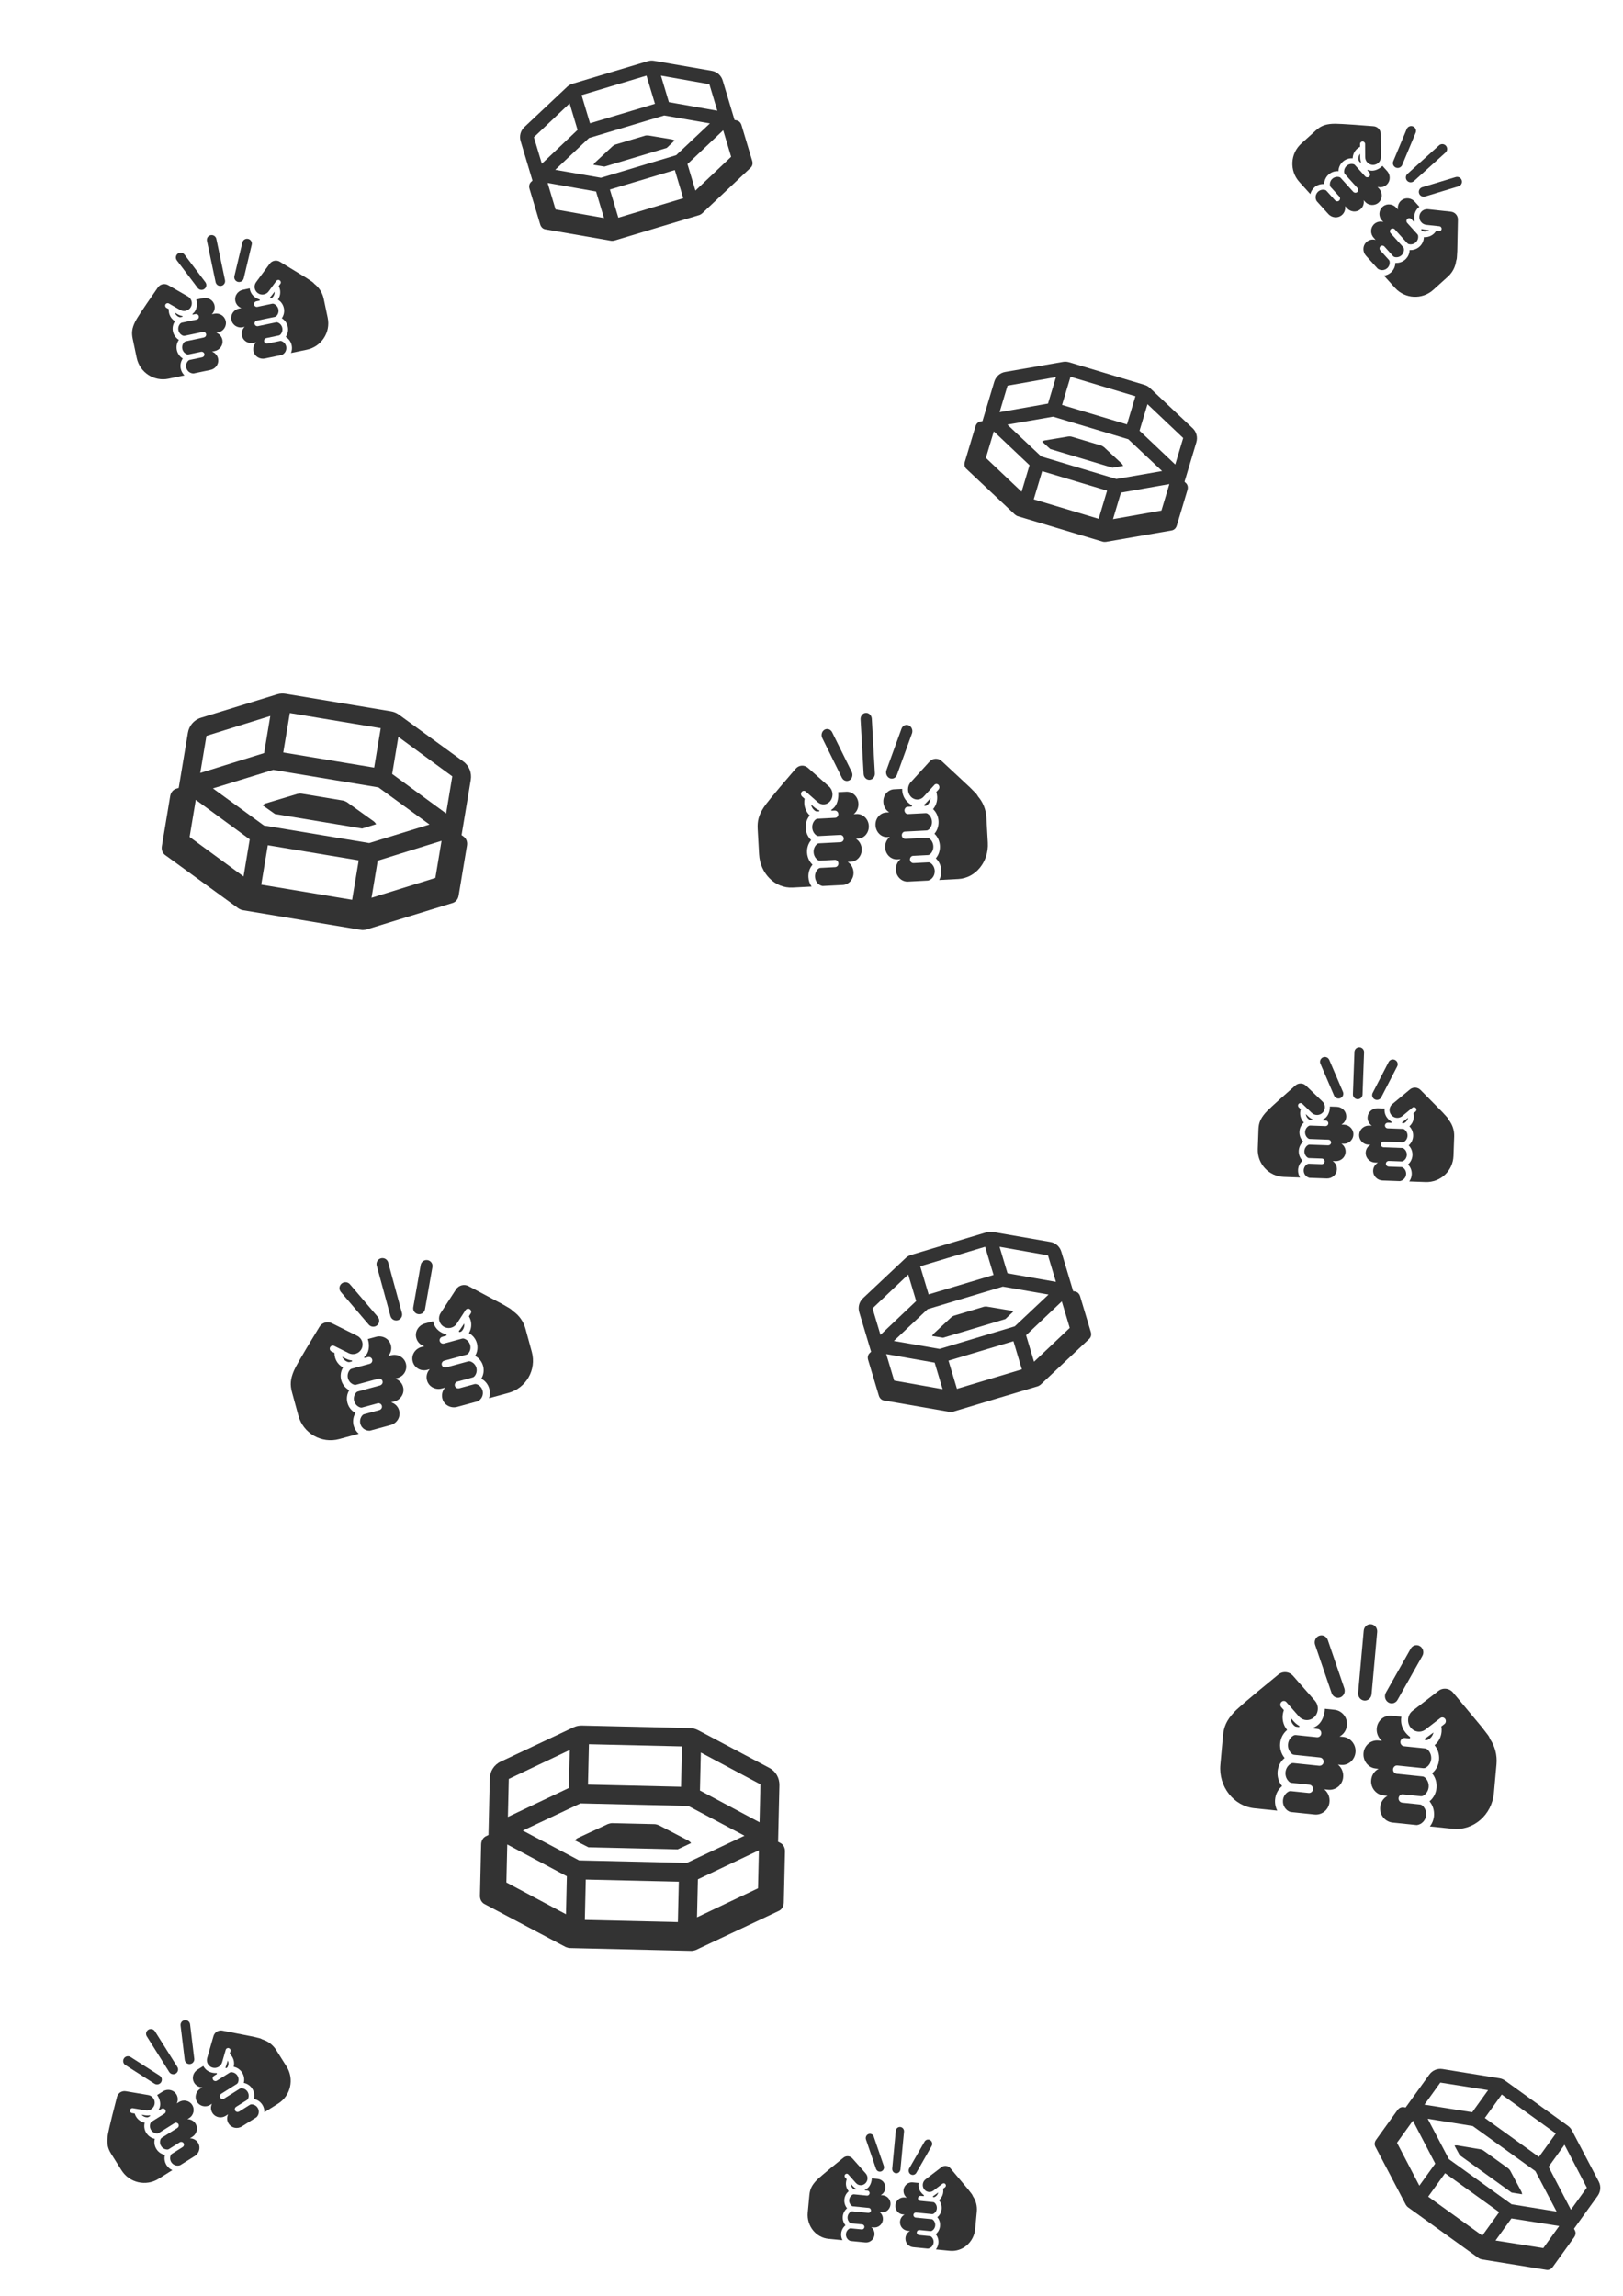 <?xml version="1.0" encoding="UTF-8" standalone="no"?>
<!-- Created with Inkscape (http://www.inkscape.org/) -->

<svg
   width="210mm"
   height="297mm"
   viewBox="0 0 210 297"
   version="1.1"
   id="svg5"
   inkscape:version="1.1.2 (b8e25be8, 2022-02-05)"
   sodipodi:docname="dfn-background.svg"
   xmlns:inkscape="http://www.inkscape.org/namespaces/inkscape"
   xmlns:sodipodi="http://sodipodi.sourceforge.net/DTD/sodipodi-0.dtd"
   xmlns="http://www.w3.org/2000/svg"
   xmlns:svg="http://www.w3.org/2000/svg">
  <sodipodi:namedview
     id="namedview7"
     pagecolor="#ffffff"
     bordercolor="#111111"
     borderopacity="1"
     inkscape:pageshadow="0"
     inkscape:pageopacity="0"
     inkscape:pagecheckerboard="1"
     inkscape:document-units="mm"
     showgrid="false"
     inkscape:zoom="0.61825196"
     inkscape:cx="429.43657"
     inkscape:cy="274.9688"
     inkscape:window-width="1312"
     inkscape:window-height="916"
     inkscape:window-x="122"
     inkscape:window-y="38"
     inkscape:window-maximized="0"
     inkscape:current-layer="layer4" />
  <defs
     id="defs2" />
  <g
     inkscape:label="Layer 1"
     inkscape:groupmode="layer"
     id="layer1" />
  <g
     inkscape:groupmode="layer"
     id="layer2"
     inkscape:label="Layer 2" />
  <g
     inkscape:groupmode="layer"
     id="layer3"
     inkscape:label="knuckles">
    <g
       id="g1695"
       transform="matrix(0.099,-0.027,0.027,0.099,32.843,162)"
       style="fill:#333333">
      <g
         id="g1677"
         style="fill:#333333">
        <path
           d="m 148.048,185.018 c -0.376,-7.991 -7.259,-14.139 -15.259,-14.139 h -3.921 c 4.507,-2.789 7.421,-7.905 7.022,-13.682 -0.543,-7.848 -7.346,-13.802 -15.213,-13.802 h -10.832 c 0.447,5.277 -1.26,12.514 -5.056,16.767 -1.525,1.709 -3.271,3.007 -5.15,3.934 -0.634,0.313 -0.423,1.257 0.284,1.257 h 3.872 c 1.605,0 3.157,0.773 3.988,2.145 1.8,2.972 -0.438,6.632 -3.749,6.632 h -23.66 c -0.846,0 -1.674,0.244 -2.384,0.702 l -0.006,0.004 c -3.261,2.133 -5.28,5.765 -5.28,9.767 0,4.001 2.019,7.632 5.28,9.766 l 0.002,0.001 c 0.743,0.469 1.603,0.718 2.482,0.718 h 28.972 c 2.945,0 5.064,2.901 4.19,5.674 -0.598,1.897 -2.471,3.103 -4.46,3.103 H 80.467 c -0.878,0 -1.739,0.249 -2.482,0.718 l -0.002,0.001 c -3.261,2.133 -5.28,5.765 -5.28,9.766 0,4.001 2.019,7.633 5.28,9.767 l 0.002,0.001 c 0.669,0.459 1.462,0.705 2.273,0.705 h 20.17 c 2.597,0 4.865,2.416 4.302,5.262 -0.412,2.082 -2.348,3.515 -4.47,3.515 H 80.449 c -0.839,0 -1.671,0.223 -2.378,0.676 -3.313,2.126 -5.368,5.786 -5.368,9.823 0,5.532 3.96,10.364 9.368,11.459 h 26.976 c 7.867,0 14.67,-5.955 15.212,-13.803 0.399,-5.776 -2.515,-10.891 -7.02,-13.68 h 4.436 c 7.867,0 14.67,-5.955 15.212,-13.803 0.399,-5.776 -2.515,-10.891 -7.02,-13.68 h 3.342 c 8.443,10e-4 15.241,-7.042 14.839,-15.574 z"
           id="path1673"
           style="fill:#333333" />
        <path
           d="m 72.82,156.484 c 0.471,3.379 2.391,6.358 5.25,8.194 0.705,0.453 1.536,0.676 2.374,0.676 h 2.473 c 0.722,0 0.923,-0.982 0.26,-1.267 -2.317,-0.997 -4.514,-2.386 -6.462,-4.124 z"
           id="path1675"
           style="fill:#333333" />
      </g>
      <path
         d="m 63.926,154.856 c 0,-1.943 0.29,-3.816 0.797,-5.598 l -3.177,-2.836 c -1.544,-1.379 -1.782,-3.851 -0.312,-5.499 1.435,-1.605 3.896,-1.743 5.499,-0.311 l 15.17,13.54 c 5.121,4.57 12.781,3.94 17.164,-0.972 4.465,-5.002 4.029,-12.703 -0.972,-17.167 L 71.487,112.26 c -4.859,-4.338 -12.232,-4.09 -16.786,0.566 l -0.115,0.112 C 19.929,145.633 12.355,153.742 9.577,157.245 2.309,166.408 0,173.196 0,183.04 v 30.485 c 0,23.178 18.856,42.034 42.034,42.034 8.484,0 16.949,0 25.408,0 -2.208,-3.258 -3.517,-7.288 -3.517,-11.459 0,-5.758 2.38,-11.086 6.396,-14.874 -4.016,-3.789 -6.396,-9.117 -6.396,-14.875 0,-5.758 2.38,-11.086 6.396,-14.874 -4.016,-3.788 -6.396,-9.116 -6.396,-14.874 0,-5.758 2.38,-11.086 6.396,-14.874 -4.016,-3.789 -6.395,-9.116 -6.395,-14.873 z"
         id="path1679"
         style="fill:#333333" />
      <g
         id="g1685"
         style="fill:#333333">
        <path
           d="m 227.107,164.623 0.003,-0.002 c 2.812,-1.84 4.698,-4.792 5.163,-8.137 l -6.077,5.168 c -0.834,0.745 -1.693,1.389 -2.569,1.937 -0.811,0.507 -0.426,1.764 0.529,1.764 h 0.633 c 0.829,0.001 1.639,-0.255 2.318,-0.73 z"
           id="path1681"
           style="fill:#333333" />
        <path
           d="m 204.663,224.824 h 20.077 c 0.839,0 1.661,-0.244 2.364,-0.703 l 0.006,-0.004 c 3.262,-2.134 5.28,-5.765 5.28,-9.766 0,-4 -2.019,-7.632 -5.28,-9.765 l -0.006,-0.004 c -0.715,-0.467 -1.551,-0.716 -2.406,-0.716 h -28.79 c -1.603,0 -3.156,-0.765 -3.994,-2.131 -1.816,-2.961 0.413,-6.646 3.739,-6.646 h 28.861 c 0.914,0 1.81,-0.248 2.594,-0.719 l 0.003,-0.001 c 3.262,-2.134 5.28,-5.765 5.28,-9.765 0,-4.001 -2.019,-7.632 -5.28,-9.766 l -0.006,-0.004 c -0.719,-0.459 -1.555,-0.703 -2.408,-0.703 H 201.06 c -3.293,0 -5.541,-3.629 -3.763,-6.615 0.822,-1.38 2.373,-2.163 3.98,-2.163 h 4.794 c 0.991,0 1.334,-1.308 0.472,-1.796 -2.255,-1.278 -4.396,-3.028 -6.328,-5.192 -3.531,-3.955 -5.464,-9.185 -4.976,-14.97 h -10.822 c -7.867,0 -14.67,5.954 -15.213,13.802 -0.4,5.777 2.515,10.893 7.022,13.682 h -3.921 c -8,0 -14.883,6.148 -15.259,14.139 -0.402,8.531 6.396,15.574 14.84,15.574 h 3.342 c -4.506,2.79 -7.42,7.904 -7.02,13.68 0.543,7.848 7.345,13.803 15.212,13.803 h 4.436 c -4.505,2.789 -7.419,7.904 -7.02,13.68 0.543,7.848 7.345,13.803 15.212,13.803 h 26.976 c 5.4,-1.093 9.369,-5.918 9.369,-11.459 0,-4 -2.019,-7.632 -5.28,-9.765 l -0.001,-0.001 c -0.717,-0.478 -1.559,-0.733 -2.42,-0.733 h -19.856 c -2.121,0 -4.057,-1.432 -4.47,-3.512 -0.57,-2.843 1.697,-5.264 4.297,-5.264 z"
           id="path1683"
           style="fill:#333333" />
      </g>
      <path
         d="m 295.514,157.242 c -0.685,-1.429 -1.599,-2.777 -2.769,-3.973 l -7.264,-7.424 -35.091,-33.019 c -4.555,-4.656 -11.927,-4.903 -16.785,-0.566 l -26.608,23.753 c -5.013,4.476 -5.45,12.152 -0.974,17.166 4.459,4.996 12.132,5.465 17.166,0.973 l 15.169,-13.54 c 1.605,-1.433 4.065,-1.292 5.499,0.311 1.281,1.435 1.296,3.551 0.139,5.008 -0.382,0.48 -3.12,2.874 -3.627,3.327 0.508,1.782 0.798,3.655 0.798,5.598 0,5.758 -2.38,11.085 -6.396,14.874 4.016,3.788 6.396,9.116 6.396,14.874 0,5.758 -2.38,11.086 -6.396,14.874 4.017,3.788 6.396,9.116 6.396,14.874 0,5.758 -2.38,11.086 -6.396,14.875 4.017,3.788 6.396,9.116 6.396,14.874 0,4.176 -1.311,8.204 -3.517,11.459 8.459,0 16.929,0 25.409,0 23.178,0 42.034,-18.858 42.034,-42.035 V 183.04 c 0,-9.847 -3.616,-18.858 -9.579,-25.798 z"
         id="path1687"
         style="fill:#333333" />
      <path
         d="M 160.046,122.967 V 57.033 c 0,-4.143 -3.357,-7.5 -7.5,-7.5 -4.143,0 -7.5,3.357 -7.5,7.5 v 65.934 c 0,4.143 3.357,7.5 7.5,7.5 4.142,0 7.5,-3.358 7.5,-7.5 z"
         id="path1689"
         style="fill:#333333" />
      <path
         d="m 115.792,126.164 c 1.765,3.748 6.236,5.353 9.981,3.587 3.747,-1.766 5.353,-6.234 3.587,-9.981 L 106.3,70.836 c -1.765,-3.747 -6.233,-5.354 -9.981,-3.587 -3.747,1.766 -5.353,6.234 -3.587,9.981 z"
         id="path1691"
         style="fill:#333333" />
      <path
         d="m 179.319,129.751 c 3.745,1.766 8.216,0.161 9.982,-3.587 l 23.06,-48.934 c 1.766,-3.747 0.16,-8.216 -3.587,-9.981 -3.746,-1.769 -8.216,-0.16 -9.981,3.587 l -23.06,48.934 c -1.766,3.747 -0.161,8.215 3.586,9.981 z"
         id="path1693"
         style="fill:#333333" />
    </g>
    <g
       id="g1695-6"
       transform="matrix(0.116,0.012,-0.011,0.122,160.254,202.247)"
       style="fill:#333333">
      <g
         id="g1677-0"
         style="fill:#333333">
        <path
           d="m 148.048,185.018 c -0.376,-7.991 -7.259,-14.139 -15.259,-14.139 h -3.921 c 4.507,-2.789 7.421,-7.905 7.022,-13.682 -0.543,-7.848 -7.346,-13.802 -15.213,-13.802 h -10.832 c 0.447,5.277 -1.26,12.514 -5.056,16.767 -1.525,1.709 -3.271,3.007 -5.15,3.934 -0.634,0.313 -0.423,1.257 0.284,1.257 h 3.872 c 1.605,0 3.157,0.773 3.988,2.145 1.8,2.972 -0.438,6.632 -3.749,6.632 h -23.66 c -0.846,0 -1.674,0.244 -2.384,0.702 l -0.006,0.004 c -3.261,2.133 -5.28,5.765 -5.28,9.767 0,4.001 2.019,7.632 5.28,9.766 l 0.002,0.001 c 0.743,0.469 1.603,0.718 2.482,0.718 h 28.972 c 2.945,0 5.064,2.901 4.19,5.674 -0.598,1.897 -2.471,3.103 -4.46,3.103 H 80.467 c -0.878,0 -1.739,0.249 -2.482,0.718 l -0.002,0.001 c -3.261,2.133 -5.28,5.765 -5.28,9.766 0,4.001 2.019,7.633 5.28,9.767 l 0.002,0.001 c 0.669,0.459 1.462,0.705 2.273,0.705 h 20.17 c 2.597,0 4.865,2.416 4.302,5.262 -0.412,2.082 -2.348,3.515 -4.47,3.515 H 80.449 c -0.839,0 -1.671,0.223 -2.378,0.676 -3.313,2.126 -5.368,5.786 -5.368,9.823 0,5.532 3.96,10.364 9.368,11.459 h 26.976 c 7.867,0 14.67,-5.955 15.212,-13.803 0.399,-5.776 -2.515,-10.891 -7.02,-13.68 h 4.436 c 7.867,0 14.67,-5.955 15.212,-13.803 0.399,-5.776 -2.515,-10.891 -7.02,-13.68 h 3.342 c 8.443,10e-4 15.241,-7.042 14.839,-15.574 z"
           id="path1673-0"
           style="fill:#333333" />
        <path
           d="m 72.82,156.484 c 0.471,3.379 2.391,6.358 5.25,8.194 0.705,0.453 1.536,0.676 2.374,0.676 h 2.473 c 0.722,0 0.923,-0.982 0.26,-1.267 -2.317,-0.997 -4.514,-2.386 -6.462,-4.124 z"
           id="path1675-9"
           style="fill:#333333" />
      </g>
      <path
         d="m 63.926,154.856 c 0,-1.943 0.29,-3.816 0.797,-5.598 l -3.177,-2.836 c -1.544,-1.379 -1.782,-3.851 -0.312,-5.499 1.435,-1.605 3.896,-1.743 5.499,-0.311 l 15.17,13.54 c 5.121,4.57 12.781,3.94 17.164,-0.972 4.465,-5.002 4.029,-12.703 -0.972,-17.167 L 71.487,112.26 c -4.859,-4.338 -12.232,-4.09 -16.786,0.566 l -0.115,0.112 C 19.929,145.633 12.355,153.742 9.577,157.245 2.309,166.408 0,173.196 0,183.04 v 30.485 c 0,23.178 18.856,42.034 42.034,42.034 8.484,0 16.949,0 25.408,0 -2.208,-3.258 -3.517,-7.288 -3.517,-11.459 0,-5.758 2.38,-11.086 6.396,-14.874 -4.016,-3.789 -6.396,-9.117 -6.396,-14.875 0,-5.758 2.38,-11.086 6.396,-14.874 -4.016,-3.788 -6.396,-9.116 -6.396,-14.874 0,-5.758 2.38,-11.086 6.396,-14.874 -4.016,-3.789 -6.395,-9.116 -6.395,-14.873 z"
         id="path1679-5"
         style="fill:#333333" />
      <g
         id="g1685-6"
         style="fill:#333333">
        <path
           d="m 227.107,164.623 0.003,-0.002 c 2.812,-1.84 4.698,-4.792 5.163,-8.137 l -6.077,5.168 c -0.834,0.745 -1.693,1.389 -2.569,1.937 -0.811,0.507 -0.426,1.764 0.529,1.764 h 0.633 c 0.829,0.001 1.639,-0.255 2.318,-0.73 z"
           id="path1681-2"
           style="fill:#333333" />
        <path
           d="m 204.663,224.824 h 20.077 c 0.839,0 1.661,-0.244 2.364,-0.703 l 0.006,-0.004 c 3.262,-2.134 5.28,-5.765 5.28,-9.766 0,-4 -2.019,-7.632 -5.28,-9.765 l -0.006,-0.004 c -0.715,-0.467 -1.551,-0.716 -2.406,-0.716 h -28.79 c -1.603,0 -3.156,-0.765 -3.994,-2.131 -1.816,-2.961 0.413,-6.646 3.739,-6.646 h 28.861 c 0.914,0 1.81,-0.248 2.594,-0.719 l 0.003,-0.001 c 3.262,-2.134 5.28,-5.765 5.28,-9.765 0,-4.001 -2.019,-7.632 -5.28,-9.766 l -0.006,-0.004 c -0.719,-0.459 -1.555,-0.703 -2.408,-0.703 H 201.06 c -3.293,0 -5.541,-3.629 -3.763,-6.615 0.822,-1.38 2.373,-2.163 3.98,-2.163 h 4.794 c 0.991,0 1.334,-1.308 0.472,-1.796 -2.255,-1.278 -4.396,-3.028 -6.328,-5.192 -3.531,-3.955 -5.464,-9.185 -4.976,-14.97 h -10.822 c -7.867,0 -14.67,5.954 -15.213,13.802 -0.4,5.777 2.515,10.893 7.022,13.682 h -3.921 c -8,0 -14.883,6.148 -15.259,14.139 -0.402,8.531 6.396,15.574 14.84,15.574 h 3.342 c -4.506,2.79 -7.42,7.904 -7.02,13.68 0.543,7.848 7.345,13.803 15.212,13.803 h 4.436 c -4.505,2.789 -7.419,7.904 -7.02,13.68 0.543,7.848 7.345,13.803 15.212,13.803 h 26.976 c 5.4,-1.093 9.369,-5.918 9.369,-11.459 0,-4 -2.019,-7.632 -5.28,-9.765 l -0.001,-0.001 c -0.717,-0.478 -1.559,-0.733 -2.42,-0.733 h -19.856 c -2.121,0 -4.057,-1.432 -4.47,-3.512 -0.57,-2.843 1.697,-5.264 4.297,-5.264 z"
           id="path1683-8"
           style="fill:#333333" />
      </g>
      <path
         d="m 295.514,157.242 c -0.685,-1.429 -1.599,-2.777 -2.769,-3.973 l -7.264,-7.424 -35.091,-33.019 c -4.555,-4.656 -11.927,-4.903 -16.785,-0.566 l -26.608,23.753 c -5.013,4.476 -5.45,12.152 -0.974,17.166 4.459,4.996 12.132,5.465 17.166,0.973 l 15.169,-13.54 c 1.605,-1.433 4.065,-1.292 5.499,0.311 1.281,1.435 1.296,3.551 0.139,5.008 -0.382,0.48 -3.12,2.874 -3.627,3.327 0.508,1.782 0.798,3.655 0.798,5.598 0,5.758 -2.38,11.085 -6.396,14.874 4.016,3.788 6.396,9.116 6.396,14.874 0,5.758 -2.38,11.086 -6.396,14.874 4.017,3.788 6.396,9.116 6.396,14.874 0,5.758 -2.38,11.086 -6.396,14.875 4.017,3.788 6.396,9.116 6.396,14.874 0,4.176 -1.311,8.204 -3.517,11.459 8.459,0 16.929,0 25.409,0 23.178,0 42.034,-18.858 42.034,-42.035 V 183.04 c 0,-9.847 -3.616,-18.858 -9.579,-25.798 z"
         id="path1687-5"
         style="fill:#333333" />
      <path
         d="M 160.046,122.967 V 57.033 c 0,-4.143 -3.357,-7.5 -7.5,-7.5 -4.143,0 -7.5,3.357 -7.5,7.5 v 65.934 c 0,4.143 3.357,7.5 7.5,7.5 4.142,0 7.5,-3.358 7.5,-7.5 z"
         id="path1689-9"
         style="fill:#333333" />
      <path
         d="m 115.792,126.164 c 1.765,3.748 6.236,5.353 9.981,3.587 3.747,-1.766 5.353,-6.234 3.587,-9.981 L 106.3,70.836 c -1.765,-3.747 -6.233,-5.354 -9.981,-3.587 -3.747,1.766 -5.353,6.234 -3.587,9.981 z"
         id="path1691-4"
         style="fill:#333333" />
      <path
         d="m 179.319,129.751 c 3.745,1.766 8.216,0.161 9.982,-3.587 l 23.06,-48.934 c 1.766,-3.747 0.16,-8.216 -3.587,-9.981 -3.746,-1.769 -8.216,-0.16 -9.981,3.587 l -23.06,48.934 c -1.766,3.747 -0.161,8.215 3.586,9.981 z"
         id="path1693-3"
         style="fill:#333333" />
    </g>
    <g
       id="g1695-6-0"
       transform="matrix(0.071,0.007,-0.007,0.074,106.008,270.423)"
       style="fill:#333333">
      <g
         id="g1677-0-3"
         style="fill:#333333">
        <path
           d="m 148.048,185.018 c -0.376,-7.991 -7.259,-14.139 -15.259,-14.139 h -3.921 c 4.507,-2.789 7.421,-7.905 7.022,-13.682 -0.543,-7.848 -7.346,-13.802 -15.213,-13.802 h -10.832 c 0.447,5.277 -1.26,12.514 -5.056,16.767 -1.525,1.709 -3.271,3.007 -5.15,3.934 -0.634,0.313 -0.423,1.257 0.284,1.257 h 3.872 c 1.605,0 3.157,0.773 3.988,2.145 1.8,2.972 -0.438,6.632 -3.749,6.632 h -23.66 c -0.846,0 -1.674,0.244 -2.384,0.702 l -0.006,0.004 c -3.261,2.133 -5.28,5.765 -5.28,9.767 0,4.001 2.019,7.632 5.28,9.766 l 0.002,0.001 c 0.743,0.469 1.603,0.718 2.482,0.718 h 28.972 c 2.945,0 5.064,2.901 4.19,5.674 -0.598,1.897 -2.471,3.103 -4.46,3.103 H 80.467 c -0.878,0 -1.739,0.249 -2.482,0.718 l -0.002,0.001 c -3.261,2.133 -5.28,5.765 -5.28,9.766 0,4.001 2.019,7.633 5.28,9.767 l 0.002,0.001 c 0.669,0.459 1.462,0.705 2.273,0.705 h 20.17 c 2.597,0 4.865,2.416 4.302,5.262 -0.412,2.082 -2.348,3.515 -4.47,3.515 H 80.449 c -0.839,0 -1.671,0.223 -2.378,0.676 -3.313,2.126 -5.368,5.786 -5.368,9.823 0,5.532 3.96,10.364 9.368,11.459 h 26.976 c 7.867,0 14.67,-5.955 15.212,-13.803 0.399,-5.776 -2.515,-10.891 -7.02,-13.68 h 4.436 c 7.867,0 14.67,-5.955 15.212,-13.803 0.399,-5.776 -2.515,-10.891 -7.02,-13.68 h 3.342 c 8.443,10e-4 15.241,-7.042 14.839,-15.574 z"
           id="path1673-0-0"
           style="fill:#333333" />
        <path
           d="m 72.82,156.484 c 0.471,3.379 2.391,6.358 5.25,8.194 0.705,0.453 1.536,0.676 2.374,0.676 h 2.473 c 0.722,0 0.923,-0.982 0.26,-1.267 -2.317,-0.997 -4.514,-2.386 -6.462,-4.124 z"
           id="path1675-9-0"
           style="fill:#333333" />
      </g>
      <path
         d="m 63.926,154.856 c 0,-1.943 0.29,-3.816 0.797,-5.598 l -3.177,-2.836 c -1.544,-1.379 -1.782,-3.851 -0.312,-5.499 1.435,-1.605 3.896,-1.743 5.499,-0.311 l 15.17,13.54 c 5.121,4.57 12.781,3.94 17.164,-0.972 4.465,-5.002 4.029,-12.703 -0.972,-17.167 L 71.487,112.26 c -4.859,-4.338 -12.232,-4.09 -16.786,0.566 l -0.115,0.112 C 19.929,145.633 12.355,153.742 9.577,157.245 2.309,166.408 0,173.196 0,183.04 v 30.485 c 0,23.178 18.856,42.034 42.034,42.034 8.484,0 16.949,0 25.408,0 -2.208,-3.258 -3.517,-7.288 -3.517,-11.459 0,-5.758 2.38,-11.086 6.396,-14.874 -4.016,-3.789 -6.396,-9.117 -6.396,-14.875 0,-5.758 2.38,-11.086 6.396,-14.874 -4.016,-3.788 -6.396,-9.116 -6.396,-14.874 0,-5.758 2.38,-11.086 6.396,-14.874 -4.016,-3.789 -6.395,-9.116 -6.395,-14.873 z"
         id="path1679-5-3"
         style="fill:#333333" />
      <g
         id="g1685-6-8"
         style="fill:#333333">
        <path
           d="m 227.107,164.623 0.003,-0.002 c 2.812,-1.84 4.698,-4.792 5.163,-8.137 l -6.077,5.168 c -0.834,0.745 -1.693,1.389 -2.569,1.937 -0.811,0.507 -0.426,1.764 0.529,1.764 h 0.633 c 0.829,0.001 1.639,-0.255 2.318,-0.73 z"
           id="path1681-2-3"
           style="fill:#333333" />
        <path
           d="m 204.663,224.824 h 20.077 c 0.839,0 1.661,-0.244 2.364,-0.703 l 0.006,-0.004 c 3.262,-2.134 5.28,-5.765 5.28,-9.766 0,-4 -2.019,-7.632 -5.28,-9.765 l -0.006,-0.004 c -0.715,-0.467 -1.551,-0.716 -2.406,-0.716 h -28.79 c -1.603,0 -3.156,-0.765 -3.994,-2.131 -1.816,-2.961 0.413,-6.646 3.739,-6.646 h 28.861 c 0.914,0 1.81,-0.248 2.594,-0.719 l 0.003,-0.001 c 3.262,-2.134 5.28,-5.765 5.28,-9.765 0,-4.001 -2.019,-7.632 -5.28,-9.766 l -0.006,-0.004 c -0.719,-0.459 -1.555,-0.703 -2.408,-0.703 H 201.06 c -3.293,0 -5.541,-3.629 -3.763,-6.615 0.822,-1.38 2.373,-2.163 3.98,-2.163 h 4.794 c 0.991,0 1.334,-1.308 0.472,-1.796 -2.255,-1.278 -4.396,-3.028 -6.328,-5.192 -3.531,-3.955 -5.464,-9.185 -4.976,-14.97 h -10.822 c -7.867,0 -14.67,5.954 -15.213,13.802 -0.4,5.777 2.515,10.893 7.022,13.682 h -3.921 c -8,0 -14.883,6.148 -15.259,14.139 -0.402,8.531 6.396,15.574 14.84,15.574 h 3.342 c -4.506,2.79 -7.42,7.904 -7.02,13.68 0.543,7.848 7.345,13.803 15.212,13.803 h 4.436 c -4.505,2.789 -7.419,7.904 -7.02,13.68 0.543,7.848 7.345,13.803 15.212,13.803 h 26.976 c 5.4,-1.093 9.369,-5.918 9.369,-11.459 0,-4 -2.019,-7.632 -5.28,-9.765 l -0.001,-0.001 c -0.717,-0.478 -1.559,-0.733 -2.42,-0.733 h -19.856 c -2.121,0 -4.057,-1.432 -4.47,-3.512 -0.57,-2.843 1.697,-5.264 4.297,-5.264 z"
           id="path1683-8-6"
           style="fill:#333333" />
      </g>
      <path
         d="m 295.514,157.242 c -0.685,-1.429 -1.599,-2.777 -2.769,-3.973 l -7.264,-7.424 -35.091,-33.019 c -4.555,-4.656 -11.927,-4.903 -16.785,-0.566 l -26.608,23.753 c -5.013,4.476 -5.45,12.152 -0.974,17.166 4.459,4.996 12.132,5.465 17.166,0.973 l 15.169,-13.54 c 1.605,-1.433 4.065,-1.292 5.499,0.311 1.281,1.435 1.296,3.551 0.139,5.008 -0.382,0.48 -3.12,2.874 -3.627,3.327 0.508,1.782 0.798,3.655 0.798,5.598 0,5.758 -2.38,11.085 -6.396,14.874 4.016,3.788 6.396,9.116 6.396,14.874 0,5.758 -2.38,11.086 -6.396,14.874 4.017,3.788 6.396,9.116 6.396,14.874 0,5.758 -2.38,11.086 -6.396,14.875 4.017,3.788 6.396,9.116 6.396,14.874 0,4.176 -1.311,8.204 -3.517,11.459 8.459,0 16.929,0 25.409,0 23.178,0 42.034,-18.858 42.034,-42.035 V 183.04 c 0,-9.847 -3.616,-18.858 -9.579,-25.798 z"
         id="path1687-5-0"
         style="fill:#333333" />
      <path
         d="M 160.046,122.967 V 57.033 c 0,-4.143 -3.357,-7.5 -7.5,-7.5 -4.143,0 -7.5,3.357 -7.5,7.5 v 65.934 c 0,4.143 3.357,7.5 7.5,7.5 4.142,0 7.5,-3.358 7.5,-7.5 z"
         id="path1689-9-4"
         style="fill:#333333" />
      <path
         d="m 115.792,126.164 c 1.765,3.748 6.236,5.353 9.981,3.587 3.747,-1.766 5.353,-6.234 3.587,-9.981 L 106.3,70.836 c -1.765,-3.747 -6.233,-5.354 -9.981,-3.587 -3.747,1.766 -5.353,6.234 -3.587,9.981 z"
         id="path1691-4-0"
         style="fill:#333333" />
      <path
         d="m 179.319,129.751 c 3.745,1.766 8.216,0.161 9.982,-3.587 l 23.06,-48.934 c 1.766,-3.747 0.16,-8.216 -3.587,-9.981 -3.746,-1.769 -8.216,-0.16 -9.981,3.587 l -23.06,48.934 c -1.766,3.747 -0.161,8.215 3.586,9.981 z"
         id="path1693-3-9"
         style="fill:#333333" />
    </g>
    <g
       id="g1695-9"
       transform="matrix(0.056,0.062,-0.062,0.056,181.612,6.617)"
       style="fill:#333333">
      <g
         id="g1677-8"
         style="fill:#333333">
        <path
           d="m 148.048,185.018 c -0.376,-7.991 -7.259,-14.139 -15.259,-14.139 h -3.921 c 4.507,-2.789 7.421,-7.905 7.022,-13.682 -0.543,-7.848 -7.346,-13.802 -15.213,-13.802 h -10.832 c 0.447,5.277 -1.26,12.514 -5.056,16.767 -1.525,1.709 -3.271,3.007 -5.15,3.934 -0.634,0.313 -0.423,1.257 0.284,1.257 h 3.872 c 1.605,0 3.157,0.773 3.988,2.145 1.8,2.972 -0.438,6.632 -3.749,6.632 h -23.66 c -0.846,0 -1.674,0.244 -2.384,0.702 l -0.006,0.004 c -3.261,2.133 -5.28,5.765 -5.28,9.767 0,4.001 2.019,7.632 5.28,9.766 l 0.002,0.001 c 0.743,0.469 1.603,0.718 2.482,0.718 h 28.972 c 2.945,0 5.064,2.901 4.19,5.674 -0.598,1.897 -2.471,3.103 -4.46,3.103 H 80.467 c -0.878,0 -1.739,0.249 -2.482,0.718 l -0.002,0.001 c -3.261,2.133 -5.28,5.765 -5.28,9.766 0,4.001 2.019,7.633 5.28,9.767 l 0.002,0.001 c 0.669,0.459 1.462,0.705 2.273,0.705 h 20.17 c 2.597,0 4.865,2.416 4.302,5.262 -0.412,2.082 -2.348,3.515 -4.47,3.515 H 80.449 c -0.839,0 -1.671,0.223 -2.378,0.676 -3.313,2.126 -5.368,5.786 -5.368,9.823 0,5.532 3.96,10.364 9.368,11.459 h 26.976 c 7.867,0 14.67,-5.955 15.212,-13.803 0.399,-5.776 -2.515,-10.891 -7.02,-13.68 h 4.436 c 7.867,0 14.67,-5.955 15.212,-13.803 0.399,-5.776 -2.515,-10.891 -7.02,-13.68 h 3.342 c 8.443,10e-4 15.241,-7.042 14.839,-15.574 z"
           id="path1673-2"
           style="fill:#333333" />
        <path
           d="m 72.82,156.484 c 0.471,3.379 2.391,6.358 5.25,8.194 0.705,0.453 1.536,0.676 2.374,0.676 h 2.473 c 0.722,0 0.923,-0.982 0.26,-1.267 -2.317,-0.997 -4.514,-2.386 -6.462,-4.124 z"
           id="path1675-0"
           style="fill:#333333" />
      </g>
      <path
         d="m 63.926,154.856 c 0,-1.943 0.29,-3.816 0.797,-5.598 l -3.177,-2.836 c -1.544,-1.379 -1.782,-3.851 -0.312,-5.499 1.435,-1.605 3.896,-1.743 5.499,-0.311 l 15.17,13.54 c 5.121,4.57 12.781,3.94 17.164,-0.972 4.465,-5.002 4.029,-12.703 -0.972,-17.167 L 71.487,112.26 c -4.859,-4.338 -12.232,-4.09 -16.786,0.566 l -0.115,0.112 C 19.929,145.633 12.355,153.742 9.577,157.245 2.309,166.408 0,173.196 0,183.04 v 30.485 c 0,23.178 18.856,42.034 42.034,42.034 8.484,0 16.949,0 25.408,0 -2.208,-3.258 -3.517,-7.288 -3.517,-11.459 0,-5.758 2.38,-11.086 6.396,-14.874 -4.016,-3.789 -6.396,-9.117 -6.396,-14.875 0,-5.758 2.38,-11.086 6.396,-14.874 -4.016,-3.788 -6.396,-9.116 -6.396,-14.874 0,-5.758 2.38,-11.086 6.396,-14.874 -4.016,-3.789 -6.395,-9.116 -6.395,-14.873 z"
         id="path1679-7"
         style="fill:#333333" />
      <g
         id="g1685-4"
         style="fill:#333333">
        <path
           d="m 227.107,164.623 0.003,-0.002 c 2.812,-1.84 4.698,-4.792 5.163,-8.137 l -6.077,5.168 c -0.834,0.745 -1.693,1.389 -2.569,1.937 -0.811,0.507 -0.426,1.764 0.529,1.764 h 0.633 c 0.829,0.001 1.639,-0.255 2.318,-0.73 z"
           id="path1681-8"
           style="fill:#333333" />
        <path
           d="m 204.663,224.824 h 20.077 c 0.839,0 1.661,-0.244 2.364,-0.703 l 0.006,-0.004 c 3.262,-2.134 5.28,-5.765 5.28,-9.766 0,-4 -2.019,-7.632 -5.28,-9.765 l -0.006,-0.004 c -0.715,-0.467 -1.551,-0.716 -2.406,-0.716 h -28.79 c -1.603,0 -3.156,-0.765 -3.994,-2.131 -1.816,-2.961 0.413,-6.646 3.739,-6.646 h 28.861 c 0.914,0 1.81,-0.248 2.594,-0.719 l 0.003,-0.001 c 3.262,-2.134 5.28,-5.765 5.28,-9.765 0,-4.001 -2.019,-7.632 -5.28,-9.766 l -0.006,-0.004 c -0.719,-0.459 -1.555,-0.703 -2.408,-0.703 H 201.06 c -3.293,0 -5.541,-3.629 -3.763,-6.615 0.822,-1.38 2.373,-2.163 3.98,-2.163 h 4.794 c 0.991,0 1.334,-1.308 0.472,-1.796 -2.255,-1.278 -4.396,-3.028 -6.328,-5.192 -3.531,-3.955 -5.464,-9.185 -4.976,-14.97 h -10.822 c -7.867,0 -14.67,5.954 -15.213,13.802 -0.4,5.777 2.515,10.893 7.022,13.682 h -3.921 c -8,0 -14.883,6.148 -15.259,14.139 -0.402,8.531 6.396,15.574 14.84,15.574 h 3.342 c -4.506,2.79 -7.42,7.904 -7.02,13.68 0.543,7.848 7.345,13.803 15.212,13.803 h 4.436 c -4.505,2.789 -7.419,7.904 -7.02,13.68 0.543,7.848 7.345,13.803 15.212,13.803 h 26.976 c 5.4,-1.093 9.369,-5.918 9.369,-11.459 0,-4 -2.019,-7.632 -5.28,-9.765 l -0.001,-0.001 c -0.717,-0.478 -1.559,-0.733 -2.42,-0.733 h -19.856 c -2.121,0 -4.057,-1.432 -4.47,-3.512 -0.57,-2.843 1.697,-5.264 4.297,-5.264 z"
           id="path1683-5"
           style="fill:#333333" />
      </g>
      <path
         d="m 295.514,157.242 c -0.685,-1.429 -1.599,-2.777 -2.769,-3.973 l -7.264,-7.424 -35.091,-33.019 c -4.555,-4.656 -11.927,-4.903 -16.785,-0.566 l -26.608,23.753 c -5.013,4.476 -5.45,12.152 -0.974,17.166 4.459,4.996 12.132,5.465 17.166,0.973 l 15.169,-13.54 c 1.605,-1.433 4.065,-1.292 5.499,0.311 1.281,1.435 1.296,3.551 0.139,5.008 -0.382,0.48 -3.12,2.874 -3.627,3.327 0.508,1.782 0.798,3.655 0.798,5.598 0,5.758 -2.38,11.085 -6.396,14.874 4.016,3.788 6.396,9.116 6.396,14.874 0,5.758 -2.38,11.086 -6.396,14.874 4.017,3.788 6.396,9.116 6.396,14.874 0,5.758 -2.38,11.086 -6.396,14.875 4.017,3.788 6.396,9.116 6.396,14.874 0,4.176 -1.311,8.204 -3.517,11.459 8.459,0 16.929,0 25.409,0 23.178,0 42.034,-18.858 42.034,-42.035 V 183.04 c 0,-9.847 -3.616,-18.858 -9.579,-25.798 z"
         id="path1687-8"
         style="fill:#333333" />
      <path
         d="M 160.046,122.967 V 57.033 c 0,-4.143 -3.357,-7.5 -7.5,-7.5 -4.143,0 -7.5,3.357 -7.5,7.5 v 65.934 c 0,4.143 3.357,7.5 7.5,7.5 4.142,0 7.5,-3.358 7.5,-7.5 z"
         id="path1689-3"
         style="fill:#333333" />
      <path
         d="m 115.792,126.164 c 1.765,3.748 6.236,5.353 9.981,3.587 3.747,-1.766 5.353,-6.234 3.587,-9.981 L 106.3,70.836 c -1.765,-3.747 -6.233,-5.354 -9.981,-3.587 -3.747,1.766 -5.353,6.234 -3.587,9.981 z"
         id="path1691-0"
         style="fill:#333333" />
      <path
         d="m 179.319,129.751 c 3.745,1.766 8.216,0.161 9.982,-3.587 l 23.06,-48.934 c 1.766,-3.747 0.16,-8.216 -3.587,-9.981 -3.746,-1.769 -8.216,-0.16 -9.981,3.587 l -23.06,48.934 c -1.766,3.747 -0.161,8.215 3.586,9.981 z"
         id="path1693-6"
         style="fill:#333333" />
    </g>
    <g
       id="g1695-9-9"
       transform="matrix(0.081,-0.017,0.017,0.081,14.058,29.006)"
       style="fill:#333333">
      <g
         id="g1677-8-7"
         style="fill:#333333">
        <path
           d="m 148.048,185.018 c -0.376,-7.991 -7.259,-14.139 -15.259,-14.139 h -3.921 c 4.507,-2.789 7.421,-7.905 7.022,-13.682 -0.543,-7.848 -7.346,-13.802 -15.213,-13.802 h -10.832 c 0.447,5.277 -1.26,12.514 -5.056,16.767 -1.525,1.709 -3.271,3.007 -5.15,3.934 -0.634,0.313 -0.423,1.257 0.284,1.257 h 3.872 c 1.605,0 3.157,0.773 3.988,2.145 1.8,2.972 -0.438,6.632 -3.749,6.632 h -23.66 c -0.846,0 -1.674,0.244 -2.384,0.702 l -0.006,0.004 c -3.261,2.133 -5.28,5.765 -5.28,9.767 0,4.001 2.019,7.632 5.28,9.766 l 0.002,0.001 c 0.743,0.469 1.603,0.718 2.482,0.718 h 28.972 c 2.945,0 5.064,2.901 4.19,5.674 -0.598,1.897 -2.471,3.103 -4.46,3.103 H 80.467 c -0.878,0 -1.739,0.249 -2.482,0.718 l -0.002,0.001 c -3.261,2.133 -5.28,5.765 -5.28,9.766 0,4.001 2.019,7.633 5.28,9.767 l 0.002,0.001 c 0.669,0.459 1.462,0.705 2.273,0.705 h 20.17 c 2.597,0 4.865,2.416 4.302,5.262 -0.412,2.082 -2.348,3.515 -4.47,3.515 H 80.449 c -0.839,0 -1.671,0.223 -2.378,0.676 -3.313,2.126 -5.368,5.786 -5.368,9.823 0,5.532 3.96,10.364 9.368,11.459 h 26.976 c 7.867,0 14.67,-5.955 15.212,-13.803 0.399,-5.776 -2.515,-10.891 -7.02,-13.68 h 4.436 c 7.867,0 14.67,-5.955 15.212,-13.803 0.399,-5.776 -2.515,-10.891 -7.02,-13.68 h 3.342 c 8.443,10e-4 15.241,-7.042 14.839,-15.574 z"
           id="path1673-2-37"
           style="fill:#333333" />
        <path
           d="m 72.82,156.484 c 0.471,3.379 2.391,6.358 5.25,8.194 0.705,0.453 1.536,0.676 2.374,0.676 h 2.473 c 0.722,0 0.923,-0.982 0.26,-1.267 -2.317,-0.997 -4.514,-2.386 -6.462,-4.124 z"
           id="path1675-0-50"
           style="fill:#333333" />
      </g>
      <path
         d="m 63.926,154.856 c 0,-1.943 0.29,-3.816 0.797,-5.598 l -3.177,-2.836 c -1.544,-1.379 -1.782,-3.851 -0.312,-5.499 1.435,-1.605 3.896,-1.743 5.499,-0.311 l 15.17,13.54 c 5.121,4.57 12.781,3.94 17.164,-0.972 4.465,-5.002 4.029,-12.703 -0.972,-17.167 L 71.487,112.26 c -4.859,-4.338 -12.232,-4.09 -16.786,0.566 l -0.115,0.112 C 19.929,145.633 12.355,153.742 9.577,157.245 2.309,166.408 0,173.196 0,183.04 v 30.485 c 0,23.178 18.856,42.034 42.034,42.034 8.484,0 16.949,0 25.408,0 -2.208,-3.258 -3.517,-7.288 -3.517,-11.459 0,-5.758 2.38,-11.086 6.396,-14.874 -4.016,-3.789 -6.396,-9.117 -6.396,-14.875 0,-5.758 2.38,-11.086 6.396,-14.874 -4.016,-3.788 -6.396,-9.116 -6.396,-14.874 0,-5.758 2.38,-11.086 6.396,-14.874 -4.016,-3.789 -6.395,-9.116 -6.395,-14.873 z"
         id="path1679-7-2"
         style="fill:#333333" />
      <g
         id="g1685-4-1"
         style="fill:#333333">
        <path
           d="m 227.107,164.623 0.003,-0.002 c 2.812,-1.84 4.698,-4.792 5.163,-8.137 l -6.077,5.168 c -0.834,0.745 -1.693,1.389 -2.569,1.937 -0.811,0.507 -0.426,1.764 0.529,1.764 h 0.633 c 0.829,0.001 1.639,-0.255 2.318,-0.73 z"
           id="path1681-8-87"
           style="fill:#333333" />
        <path
           d="m 204.663,224.824 h 20.077 c 0.839,0 1.661,-0.244 2.364,-0.703 l 0.006,-0.004 c 3.262,-2.134 5.28,-5.765 5.28,-9.766 0,-4 -2.019,-7.632 -5.28,-9.765 l -0.006,-0.004 c -0.715,-0.467 -1.551,-0.716 -2.406,-0.716 h -28.79 c -1.603,0 -3.156,-0.765 -3.994,-2.131 -1.816,-2.961 0.413,-6.646 3.739,-6.646 h 28.861 c 0.914,0 1.81,-0.248 2.594,-0.719 l 0.003,-0.001 c 3.262,-2.134 5.28,-5.765 5.28,-9.765 0,-4.001 -2.019,-7.632 -5.28,-9.766 l -0.006,-0.004 c -0.719,-0.459 -1.555,-0.703 -2.408,-0.703 H 201.06 c -3.293,0 -5.541,-3.629 -3.763,-6.615 0.822,-1.38 2.373,-2.163 3.98,-2.163 h 4.794 c 0.991,0 1.334,-1.308 0.472,-1.796 -2.255,-1.278 -4.396,-3.028 -6.328,-5.192 -3.531,-3.955 -5.464,-9.185 -4.976,-14.97 h -10.822 c -7.867,0 -14.67,5.954 -15.213,13.802 -0.4,5.777 2.515,10.893 7.022,13.682 h -3.921 c -8,0 -14.883,6.148 -15.259,14.139 -0.402,8.531 6.396,15.574 14.84,15.574 h 3.342 c -4.506,2.79 -7.42,7.904 -7.02,13.68 0.543,7.848 7.345,13.803 15.212,13.803 h 4.436 c -4.505,2.789 -7.419,7.904 -7.02,13.68 0.543,7.848 7.345,13.803 15.212,13.803 h 26.976 c 5.4,-1.093 9.369,-5.918 9.369,-11.459 0,-4 -2.019,-7.632 -5.28,-9.765 l -0.001,-0.001 c -0.717,-0.478 -1.559,-0.733 -2.42,-0.733 h -19.856 c -2.121,0 -4.057,-1.432 -4.47,-3.512 -0.57,-2.843 1.697,-5.264 4.297,-5.264 z"
           id="path1683-5-15"
           style="fill:#333333" />
      </g>
      <path
         d="m 295.514,157.242 c -0.685,-1.429 -1.599,-2.777 -2.769,-3.973 l -7.264,-7.424 -35.091,-33.019 c -4.555,-4.656 -11.927,-4.903 -16.785,-0.566 l -26.608,23.753 c -5.013,4.476 -5.45,12.152 -0.974,17.166 4.459,4.996 12.132,5.465 17.166,0.973 l 15.169,-13.54 c 1.605,-1.433 4.065,-1.292 5.499,0.311 1.281,1.435 1.296,3.551 0.139,5.008 -0.382,0.48 -3.12,2.874 -3.627,3.327 0.508,1.782 0.798,3.655 0.798,5.598 0,5.758 -2.38,11.085 -6.396,14.874 4.016,3.788 6.396,9.116 6.396,14.874 0,5.758 -2.38,11.086 -6.396,14.874 4.017,3.788 6.396,9.116 6.396,14.874 0,5.758 -2.38,11.086 -6.396,14.875 4.017,3.788 6.396,9.116 6.396,14.874 0,4.176 -1.311,8.204 -3.517,11.459 8.459,0 16.929,0 25.409,0 23.178,0 42.034,-18.858 42.034,-42.035 V 183.04 c 0,-9.847 -3.616,-18.858 -9.579,-25.798 z"
         id="path1687-8-5"
         style="fill:#333333" />
      <path
         d="M 160.046,122.967 V 57.033 c 0,-4.143 -3.357,-7.5 -7.5,-7.5 -4.143,0 -7.5,3.357 -7.5,7.5 v 65.934 c 0,4.143 3.357,7.5 7.5,7.5 4.142,0 7.5,-3.358 7.5,-7.5 z"
         id="path1689-3-8"
         style="fill:#333333" />
      <path
         d="m 115.792,126.164 c 1.765,3.748 6.236,5.353 9.981,3.587 3.747,-1.766 5.353,-6.234 3.587,-9.981 L 106.3,70.836 c -1.765,-3.747 -6.233,-5.354 -9.981,-3.587 -3.747,1.766 -5.353,6.234 -3.587,9.981 z"
         id="path1691-0-56"
         style="fill:#333333" />
      <path
         d="m 179.319,129.751 c 3.745,1.766 8.216,0.161 9.982,-3.587 l 23.06,-48.934 c 1.766,-3.747 0.16,-8.216 -3.587,-9.981 -3.746,-1.769 -8.216,-0.16 -9.981,3.587 l -23.06,48.934 c -1.766,3.747 -0.161,8.215 3.586,9.981 z"
         id="path1693-6-7"
         style="fill:#333333" />
    </g>
    <g
       id="g1695-9-53"
       transform="matrix(0.083,0.003,-0.003,0.083,163.384,130.915)"
       style="fill:#333333">
      <g
         id="g1677-8-04"
         style="fill:#333333">
        <path
           d="m 148.048,185.018 c -0.376,-7.991 -7.259,-14.139 -15.259,-14.139 h -3.921 c 4.507,-2.789 7.421,-7.905 7.022,-13.682 -0.543,-7.848 -7.346,-13.802 -15.213,-13.802 h -10.832 c 0.447,5.277 -1.26,12.514 -5.056,16.767 -1.525,1.709 -3.271,3.007 -5.15,3.934 -0.634,0.313 -0.423,1.257 0.284,1.257 h 3.872 c 1.605,0 3.157,0.773 3.988,2.145 1.8,2.972 -0.438,6.632 -3.749,6.632 h -23.66 c -0.846,0 -1.674,0.244 -2.384,0.702 l -0.006,0.004 c -3.261,2.133 -5.28,5.765 -5.28,9.767 0,4.001 2.019,7.632 5.28,9.766 l 0.002,0.001 c 0.743,0.469 1.603,0.718 2.482,0.718 h 28.972 c 2.945,0 5.064,2.901 4.19,5.674 -0.598,1.897 -2.471,3.103 -4.46,3.103 H 80.467 c -0.878,0 -1.739,0.249 -2.482,0.718 l -0.002,0.001 c -3.261,2.133 -5.28,5.765 -5.28,9.766 0,4.001 2.019,7.633 5.28,9.767 l 0.002,0.001 c 0.669,0.459 1.462,0.705 2.273,0.705 h 20.17 c 2.597,0 4.865,2.416 4.302,5.262 -0.412,2.082 -2.348,3.515 -4.47,3.515 H 80.449 c -0.839,0 -1.671,0.223 -2.378,0.676 -3.313,2.126 -5.368,5.786 -5.368,9.823 0,5.532 3.96,10.364 9.368,11.459 h 26.976 c 7.867,0 14.67,-5.955 15.212,-13.803 0.399,-5.776 -2.515,-10.891 -7.02,-13.68 h 4.436 c 7.867,0 14.67,-5.955 15.212,-13.803 0.399,-5.776 -2.515,-10.891 -7.02,-13.68 h 3.342 c 8.443,10e-4 15.241,-7.042 14.839,-15.574 z"
           id="path1673-2-8"
           style="fill:#333333" />
        <path
           d="m 72.82,156.484 c 0.471,3.379 2.391,6.358 5.25,8.194 0.705,0.453 1.536,0.676 2.374,0.676 h 2.473 c 0.722,0 0.923,-0.982 0.26,-1.267 -2.317,-0.997 -4.514,-2.386 -6.462,-4.124 z"
           id="path1675-0-5"
           style="fill:#333333" />
      </g>
      <path
         d="m 63.926,154.856 c 0,-1.943 0.29,-3.816 0.797,-5.598 l -3.177,-2.836 c -1.544,-1.379 -1.782,-3.851 -0.312,-5.499 1.435,-1.605 3.896,-1.743 5.499,-0.311 l 15.17,13.54 c 5.121,4.57 12.781,3.94 17.164,-0.972 4.465,-5.002 4.029,-12.703 -0.972,-17.167 L 71.487,112.26 c -4.859,-4.338 -12.232,-4.09 -16.786,0.566 l -0.115,0.112 C 19.929,145.633 12.355,153.742 9.577,157.245 2.309,166.408 0,173.196 0,183.04 v 30.485 c 0,23.178 18.856,42.034 42.034,42.034 8.484,0 16.949,0 25.408,0 -2.208,-3.258 -3.517,-7.288 -3.517,-11.459 0,-5.758 2.38,-11.086 6.396,-14.874 -4.016,-3.789 -6.396,-9.117 -6.396,-14.875 0,-5.758 2.38,-11.086 6.396,-14.874 -4.016,-3.788 -6.396,-9.116 -6.396,-14.874 0,-5.758 2.38,-11.086 6.396,-14.874 -4.016,-3.789 -6.395,-9.116 -6.395,-14.873 z"
         id="path1679-7-5"
         style="fill:#333333" />
      <g
         id="g1685-4-54"
         style="fill:#333333">
        <path
           d="m 227.107,164.623 0.003,-0.002 c 2.812,-1.84 4.698,-4.792 5.163,-8.137 l -6.077,5.168 c -0.834,0.745 -1.693,1.389 -2.569,1.937 -0.811,0.507 -0.426,1.764 0.529,1.764 h 0.633 c 0.829,0.001 1.639,-0.255 2.318,-0.73 z"
           id="path1681-8-2"
           style="fill:#333333" />
        <path
           d="m 204.663,224.824 h 20.077 c 0.839,0 1.661,-0.244 2.364,-0.703 l 0.006,-0.004 c 3.262,-2.134 5.28,-5.765 5.28,-9.766 0,-4 -2.019,-7.632 -5.28,-9.765 l -0.006,-0.004 c -0.715,-0.467 -1.551,-0.716 -2.406,-0.716 h -28.79 c -1.603,0 -3.156,-0.765 -3.994,-2.131 -1.816,-2.961 0.413,-6.646 3.739,-6.646 h 28.861 c 0.914,0 1.81,-0.248 2.594,-0.719 l 0.003,-0.001 c 3.262,-2.134 5.28,-5.765 5.28,-9.765 0,-4.001 -2.019,-7.632 -5.28,-9.766 l -0.006,-0.004 c -0.719,-0.459 -1.555,-0.703 -2.408,-0.703 H 201.06 c -3.293,0 -5.541,-3.629 -3.763,-6.615 0.822,-1.38 2.373,-2.163 3.98,-2.163 h 4.794 c 0.991,0 1.334,-1.308 0.472,-1.796 -2.255,-1.278 -4.396,-3.028 -6.328,-5.192 -3.531,-3.955 -5.464,-9.185 -4.976,-14.97 h -10.822 c -7.867,0 -14.67,5.954 -15.213,13.802 -0.4,5.777 2.515,10.893 7.022,13.682 h -3.921 c -8,0 -14.883,6.148 -15.259,14.139 -0.402,8.531 6.396,15.574 14.84,15.574 h 3.342 c -4.506,2.79 -7.42,7.904 -7.02,13.68 0.543,7.848 7.345,13.803 15.212,13.803 h 4.436 c -4.505,2.789 -7.419,7.904 -7.02,13.68 0.543,7.848 7.345,13.803 15.212,13.803 h 26.976 c 5.4,-1.093 9.369,-5.918 9.369,-11.459 0,-4 -2.019,-7.632 -5.28,-9.765 l -0.001,-0.001 c -0.717,-0.478 -1.559,-0.733 -2.42,-0.733 h -19.856 c -2.121,0 -4.057,-1.432 -4.47,-3.512 -0.57,-2.843 1.697,-5.264 4.297,-5.264 z"
           id="path1683-5-1"
           style="fill:#333333" />
      </g>
      <path
         d="m 295.514,157.242 c -0.685,-1.429 -1.599,-2.777 -2.769,-3.973 l -7.264,-7.424 -35.091,-33.019 c -4.555,-4.656 -11.927,-4.903 -16.785,-0.566 l -26.608,23.753 c -5.013,4.476 -5.45,12.152 -0.974,17.166 4.459,4.996 12.132,5.465 17.166,0.973 l 15.169,-13.54 c 1.605,-1.433 4.065,-1.292 5.499,0.311 1.281,1.435 1.296,3.551 0.139,5.008 -0.382,0.48 -3.12,2.874 -3.627,3.327 0.508,1.782 0.798,3.655 0.798,5.598 0,5.758 -2.38,11.085 -6.396,14.874 4.016,3.788 6.396,9.116 6.396,14.874 0,5.758 -2.38,11.086 -6.396,14.874 4.017,3.788 6.396,9.116 6.396,14.874 0,5.758 -2.38,11.086 -6.396,14.875 4.017,3.788 6.396,9.116 6.396,14.874 0,4.176 -1.311,8.204 -3.517,11.459 8.459,0 16.929,0 25.409,0 23.178,0 42.034,-18.858 42.034,-42.035 V 183.04 c 0,-9.847 -3.616,-18.858 -9.579,-25.798 z"
         id="path1687-8-92"
         style="fill:#333333" />
      <path
         d="M 160.046,122.967 V 57.033 c 0,-4.143 -3.357,-7.5 -7.5,-7.5 -4.143,0 -7.5,3.357 -7.5,7.5 v 65.934 c 0,4.143 3.357,7.5 7.5,7.5 4.142,0 7.5,-3.358 7.5,-7.5 z"
         id="path1689-3-45"
         style="fill:#333333" />
      <path
         d="m 115.792,126.164 c 1.765,3.748 6.236,5.353 9.981,3.587 3.747,-1.766 5.353,-6.234 3.587,-9.981 L 106.3,70.836 c -1.765,-3.747 -6.233,-5.354 -9.981,-3.587 -3.747,1.766 -5.353,6.234 -3.587,9.981 z"
         id="path1691-0-8"
         style="fill:#333333" />
      <path
         d="m 179.319,129.751 c 3.745,1.766 8.216,0.161 9.982,-3.587 l 23.06,-48.934 c 1.766,-3.747 0.16,-8.216 -3.587,-9.981 -3.746,-1.769 -8.216,-0.16 -9.981,3.587 l -23.06,48.934 c -1.766,3.747 -0.161,8.215 3.586,9.981 z"
         id="path1693-6-62"
         style="fill:#333333" />
    </g>
    <g
       id="g1695-9-0"
       transform="matrix(0.097,-0.005,0.006,0.107,96.937,87.685)"
       style="fill:#333333">
      <g
         id="g1677-8-0"
         style="fill:#333333">
        <path
           d="m 148.048,185.018 c -0.376,-7.991 -7.259,-14.139 -15.259,-14.139 h -3.921 c 4.507,-2.789 7.421,-7.905 7.022,-13.682 -0.543,-7.848 -7.346,-13.802 -15.213,-13.802 h -10.832 c 0.447,5.277 -1.26,12.514 -5.056,16.767 -1.525,1.709 -3.271,3.007 -5.15,3.934 -0.634,0.313 -0.423,1.257 0.284,1.257 h 3.872 c 1.605,0 3.157,0.773 3.988,2.145 1.8,2.972 -0.438,6.632 -3.749,6.632 h -23.66 c -0.846,0 -1.674,0.244 -2.384,0.702 l -0.006,0.004 c -3.261,2.133 -5.28,5.765 -5.28,9.767 0,4.001 2.019,7.632 5.28,9.766 l 0.002,0.001 c 0.743,0.469 1.603,0.718 2.482,0.718 h 28.972 c 2.945,0 5.064,2.901 4.19,5.674 -0.598,1.897 -2.471,3.103 -4.46,3.103 H 80.467 c -0.878,0 -1.739,0.249 -2.482,0.718 l -0.002,0.001 c -3.261,2.133 -5.28,5.765 -5.28,9.766 0,4.001 2.019,7.633 5.28,9.767 l 0.002,0.001 c 0.669,0.459 1.462,0.705 2.273,0.705 h 20.17 c 2.597,0 4.865,2.416 4.302,5.262 -0.412,2.082 -2.348,3.515 -4.47,3.515 H 80.449 c -0.839,0 -1.671,0.223 -2.378,0.676 -3.313,2.126 -5.368,5.786 -5.368,9.823 0,5.532 3.96,10.364 9.368,11.459 h 26.976 c 7.867,0 14.67,-5.955 15.212,-13.803 0.399,-5.776 -2.515,-10.891 -7.02,-13.68 h 4.436 c 7.867,0 14.67,-5.955 15.212,-13.803 0.399,-5.776 -2.515,-10.891 -7.02,-13.68 h 3.342 c 8.443,10e-4 15.241,-7.042 14.839,-15.574 z"
           id="path1673-2-9"
           style="fill:#333333" />
        <path
           d="m 72.82,156.484 c 0.471,3.379 2.391,6.358 5.25,8.194 0.705,0.453 1.536,0.676 2.374,0.676 h 2.473 c 0.722,0 0.923,-0.982 0.26,-1.267 -2.317,-0.997 -4.514,-2.386 -6.462,-4.124 z"
           id="path1675-0-3"
           style="fill:#333333" />
      </g>
      <path
         d="m 63.926,154.856 c 0,-1.943 0.29,-3.816 0.797,-5.598 l -3.177,-2.836 c -1.544,-1.379 -1.782,-3.851 -0.312,-5.499 1.435,-1.605 3.896,-1.743 5.499,-0.311 l 15.17,13.54 c 5.121,4.57 12.781,3.94 17.164,-0.972 4.465,-5.002 4.029,-12.703 -0.972,-17.167 L 71.487,112.26 c -4.859,-4.338 -12.232,-4.09 -16.786,0.566 l -0.115,0.112 C 19.929,145.633 12.355,153.742 9.577,157.245 2.309,166.408 0,173.196 0,183.04 v 30.485 c 0,23.178 18.856,42.034 42.034,42.034 8.484,0 16.949,0 25.408,0 -2.208,-3.258 -3.517,-7.288 -3.517,-11.459 0,-5.758 2.38,-11.086 6.396,-14.874 -4.016,-3.789 -6.396,-9.117 -6.396,-14.875 0,-5.758 2.38,-11.086 6.396,-14.874 -4.016,-3.788 -6.396,-9.116 -6.396,-14.874 0,-5.758 2.38,-11.086 6.396,-14.874 -4.016,-3.789 -6.395,-9.116 -6.395,-14.873 z"
         id="path1679-7-7"
         style="fill:#333333" />
      <g
         id="g1685-4-5"
         style="fill:#333333">
        <path
           d="m 227.107,164.623 0.003,-0.002 c 2.812,-1.84 4.698,-4.792 5.163,-8.137 l -6.077,5.168 c -0.834,0.745 -1.693,1.389 -2.569,1.937 -0.811,0.507 -0.426,1.764 0.529,1.764 h 0.633 c 0.829,0.001 1.639,-0.255 2.318,-0.73 z"
           id="path1681-8-7"
           style="fill:#333333" />
        <path
           d="m 204.663,224.824 h 20.077 c 0.839,0 1.661,-0.244 2.364,-0.703 l 0.006,-0.004 c 3.262,-2.134 5.28,-5.765 5.28,-9.766 0,-4 -2.019,-7.632 -5.28,-9.765 l -0.006,-0.004 c -0.715,-0.467 -1.551,-0.716 -2.406,-0.716 h -28.79 c -1.603,0 -3.156,-0.765 -3.994,-2.131 -1.816,-2.961 0.413,-6.646 3.739,-6.646 h 28.861 c 0.914,0 1.81,-0.248 2.594,-0.719 l 0.003,-0.001 c 3.262,-2.134 5.28,-5.765 5.28,-9.765 0,-4.001 -2.019,-7.632 -5.28,-9.766 l -0.006,-0.004 c -0.719,-0.459 -1.555,-0.703 -2.408,-0.703 H 201.06 c -3.293,0 -5.541,-3.629 -3.763,-6.615 0.822,-1.38 2.373,-2.163 3.98,-2.163 h 4.794 c 0.991,0 1.334,-1.308 0.472,-1.796 -2.255,-1.278 -4.396,-3.028 -6.328,-5.192 -3.531,-3.955 -5.464,-9.185 -4.976,-14.97 h -10.822 c -7.867,0 -14.67,5.954 -15.213,13.802 -0.4,5.777 2.515,10.893 7.022,13.682 h -3.921 c -8,0 -14.883,6.148 -15.259,14.139 -0.402,8.531 6.396,15.574 14.84,15.574 h 3.342 c -4.506,2.79 -7.42,7.904 -7.02,13.68 0.543,7.848 7.345,13.803 15.212,13.803 h 4.436 c -4.505,2.789 -7.419,7.904 -7.02,13.68 0.543,7.848 7.345,13.803 15.212,13.803 h 26.976 c 5.4,-1.093 9.369,-5.918 9.369,-11.459 0,-4 -2.019,-7.632 -5.28,-9.765 l -0.001,-0.001 c -0.717,-0.478 -1.559,-0.733 -2.42,-0.733 h -19.856 c -2.121,0 -4.057,-1.432 -4.47,-3.512 -0.57,-2.843 1.697,-5.264 4.297,-5.264 z"
           id="path1683-5-2"
           style="fill:#333333" />
      </g>
      <path
         d="m 295.514,157.242 c -0.685,-1.429 -1.599,-2.777 -2.769,-3.973 l -7.264,-7.424 -35.091,-33.019 c -4.555,-4.656 -11.927,-4.903 -16.785,-0.566 l -26.608,23.753 c -5.013,4.476 -5.45,12.152 -0.974,17.166 4.459,4.996 12.132,5.465 17.166,0.973 l 15.169,-13.54 c 1.605,-1.433 4.065,-1.292 5.499,0.311 1.281,1.435 1.296,3.551 0.139,5.008 -0.382,0.48 -3.12,2.874 -3.627,3.327 0.508,1.782 0.798,3.655 0.798,5.598 0,5.758 -2.38,11.085 -6.396,14.874 4.016,3.788 6.396,9.116 6.396,14.874 0,5.758 -2.38,11.086 -6.396,14.874 4.017,3.788 6.396,9.116 6.396,14.874 0,5.758 -2.38,11.086 -6.396,14.875 4.017,3.788 6.396,9.116 6.396,14.874 0,4.176 -1.311,8.204 -3.517,11.459 8.459,0 16.929,0 25.409,0 23.178,0 42.034,-18.858 42.034,-42.035 V 183.04 c 0,-9.847 -3.616,-18.858 -9.579,-25.798 z"
         id="path1687-8-9"
         style="fill:#333333" />
      <path
         d="M 160.046,122.967 V 57.033 c 0,-4.143 -3.357,-7.5 -7.5,-7.5 -4.143,0 -7.5,3.357 -7.5,7.5 v 65.934 c 0,4.143 3.357,7.5 7.5,7.5 4.142,0 7.5,-3.358 7.5,-7.5 z"
         id="path1689-3-7"
         style="fill:#333333" />
      <path
         d="m 115.792,126.164 c 1.765,3.748 6.236,5.353 9.981,3.587 3.747,-1.766 5.353,-6.234 3.587,-9.981 L 106.3,70.836 c -1.765,-3.747 -6.233,-5.354 -9.981,-3.587 -3.747,1.766 -5.353,6.234 -3.587,9.981 z"
         id="path1691-0-5"
         style="fill:#333333" />
      <path
         d="m 179.319,129.751 c 3.745,1.766 8.216,0.161 9.982,-3.587 l 23.06,-48.934 c 1.766,-3.747 0.16,-8.216 -3.587,-9.981 -3.746,-1.769 -8.216,-0.16 -9.981,3.587 l -23.06,48.934 c -1.766,3.747 -0.161,8.215 3.586,9.981 z"
         id="path1693-6-6"
         style="fill:#333333" />
    </g>
    <g
       id="g1695-9-5"
       transform="matrix(0.07,-0.044,0.044,0.07,6.332,265.82)"
       style="fill:#333333">
      <g
         id="g1677-8-6"
         style="fill:#333333">
        <path
           d="m 148.048,185.018 c -0.376,-7.991 -7.259,-14.139 -15.259,-14.139 h -3.921 c 4.507,-2.789 7.421,-7.905 7.022,-13.682 -0.543,-7.848 -7.346,-13.802 -15.213,-13.802 h -10.832 c 0.447,5.277 -1.26,12.514 -5.056,16.767 -1.525,1.709 -3.271,3.007 -5.15,3.934 -0.634,0.313 -0.423,1.257 0.284,1.257 h 3.872 c 1.605,0 3.157,0.773 3.988,2.145 1.8,2.972 -0.438,6.632 -3.749,6.632 h -23.66 c -0.846,0 -1.674,0.244 -2.384,0.702 l -0.006,0.004 c -3.261,2.133 -5.28,5.765 -5.28,9.767 0,4.001 2.019,7.632 5.28,9.766 l 0.002,0.001 c 0.743,0.469 1.603,0.718 2.482,0.718 h 28.972 c 2.945,0 5.064,2.901 4.19,5.674 -0.598,1.897 -2.471,3.103 -4.46,3.103 H 80.467 c -0.878,0 -1.739,0.249 -2.482,0.718 l -0.002,0.001 c -3.261,2.133 -5.28,5.765 -5.28,9.766 0,4.001 2.019,7.633 5.28,9.767 l 0.002,0.001 c 0.669,0.459 1.462,0.705 2.273,0.705 h 20.17 c 2.597,0 4.865,2.416 4.302,5.262 -0.412,2.082 -2.348,3.515 -4.47,3.515 H 80.449 c -0.839,0 -1.671,0.223 -2.378,0.676 -3.313,2.126 -5.368,5.786 -5.368,9.823 0,5.532 3.96,10.364 9.368,11.459 h 26.976 c 7.867,0 14.67,-5.955 15.212,-13.803 0.399,-5.776 -2.515,-10.891 -7.02,-13.68 h 4.436 c 7.867,0 14.67,-5.955 15.212,-13.803 0.399,-5.776 -2.515,-10.891 -7.02,-13.68 h 3.342 c 8.443,10e-4 15.241,-7.042 14.839,-15.574 z"
           id="path1673-2-3"
           style="fill:#333333" />
        <path
           d="m 72.82,156.484 c 0.471,3.379 2.391,6.358 5.25,8.194 0.705,0.453 1.536,0.676 2.374,0.676 h 2.473 c 0.722,0 0.923,-0.982 0.26,-1.267 -2.317,-0.997 -4.514,-2.386 -6.462,-4.124 z"
           id="path1675-0-6"
           style="fill:#333333" />
      </g>
      <path
         d="m 63.926,154.856 c 0,-1.943 0.29,-3.816 0.797,-5.598 l -3.177,-2.836 c -1.544,-1.379 -1.782,-3.851 -0.312,-5.499 1.435,-1.605 3.896,-1.743 5.499,-0.311 l 15.17,13.54 c 5.121,4.57 12.781,3.94 17.164,-0.972 4.465,-5.002 4.029,-12.703 -0.972,-17.167 L 71.487,112.26 c -4.859,-4.338 -12.232,-4.09 -16.786,0.566 l -0.115,0.112 C 19.929,145.633 12.355,153.742 9.577,157.245 2.309,166.408 0,173.196 0,183.04 v 30.485 c 0,23.178 18.856,42.034 42.034,42.034 8.484,0 16.949,0 25.408,0 -2.208,-3.258 -3.517,-7.288 -3.517,-11.459 0,-5.758 2.38,-11.086 6.396,-14.874 -4.016,-3.789 -6.396,-9.117 -6.396,-14.875 0,-5.758 2.38,-11.086 6.396,-14.874 -4.016,-3.788 -6.396,-9.116 -6.396,-14.874 0,-5.758 2.38,-11.086 6.396,-14.874 -4.016,-3.789 -6.395,-9.116 -6.395,-14.873 z"
         id="path1679-7-3"
         style="fill:#333333" />
      <g
         id="g1685-4-0"
         style="fill:#333333">
        <path
           d="m 227.107,164.623 0.003,-0.002 c 2.812,-1.84 4.698,-4.792 5.163,-8.137 l -6.077,5.168 c -0.834,0.745 -1.693,1.389 -2.569,1.937 -0.811,0.507 -0.426,1.764 0.529,1.764 h 0.633 c 0.829,0.001 1.639,-0.255 2.318,-0.73 z"
           id="path1681-8-8"
           style="fill:#333333" />
        <path
           d="m 204.663,224.824 h 20.077 c 0.839,0 1.661,-0.244 2.364,-0.703 l 0.006,-0.004 c 3.262,-2.134 5.28,-5.765 5.28,-9.766 0,-4 -2.019,-7.632 -5.28,-9.765 l -0.006,-0.004 c -0.715,-0.467 -1.551,-0.716 -2.406,-0.716 h -28.79 c -1.603,0 -3.156,-0.765 -3.994,-2.131 -1.816,-2.961 0.413,-6.646 3.739,-6.646 h 28.861 c 0.914,0 1.81,-0.248 2.594,-0.719 l 0.003,-0.001 c 3.262,-2.134 5.28,-5.765 5.28,-9.765 0,-4.001 -2.019,-7.632 -5.28,-9.766 l -0.006,-0.004 c -0.719,-0.459 -1.555,-0.703 -2.408,-0.703 H 201.06 c -3.293,0 -5.541,-3.629 -3.763,-6.615 0.822,-1.38 2.373,-2.163 3.98,-2.163 h 4.794 c 0.991,0 1.334,-1.308 0.472,-1.796 -2.255,-1.278 -4.396,-3.028 -6.328,-5.192 -3.531,-3.955 -5.464,-9.185 -4.976,-14.97 h -10.822 c -7.867,0 -14.67,5.954 -15.213,13.802 -0.4,5.777 2.515,10.893 7.022,13.682 h -3.921 c -8,0 -14.883,6.148 -15.259,14.139 -0.402,8.531 6.396,15.574 14.84,15.574 h 3.342 c -4.506,2.79 -7.42,7.904 -7.02,13.68 0.543,7.848 7.345,13.803 15.212,13.803 h 4.436 c -4.505,2.789 -7.419,7.904 -7.02,13.68 0.543,7.848 7.345,13.803 15.212,13.803 h 26.976 c 5.4,-1.093 9.369,-5.918 9.369,-11.459 0,-4 -2.019,-7.632 -5.28,-9.765 l -0.001,-0.001 c -0.717,-0.478 -1.559,-0.733 -2.42,-0.733 h -19.856 c -2.121,0 -4.057,-1.432 -4.47,-3.512 -0.57,-2.843 1.697,-5.264 4.297,-5.264 z"
           id="path1683-5-4"
           style="fill:#333333" />
      </g>
      <path
         d="m 295.514,157.242 c -0.685,-1.429 -1.599,-2.777 -2.769,-3.973 l -7.264,-7.424 -35.091,-33.019 c -4.555,-4.656 -11.927,-4.903 -16.785,-0.566 l -26.608,23.753 c -5.013,4.476 -5.45,12.152 -0.974,17.166 4.459,4.996 12.132,5.465 17.166,0.973 l 15.169,-13.54 c 1.605,-1.433 4.065,-1.292 5.499,0.311 1.281,1.435 1.296,3.551 0.139,5.008 -0.382,0.48 -3.12,2.874 -3.627,3.327 0.508,1.782 0.798,3.655 0.798,5.598 0,5.758 -2.38,11.085 -6.396,14.874 4.016,3.788 6.396,9.116 6.396,14.874 0,5.758 -2.38,11.086 -6.396,14.874 4.017,3.788 6.396,9.116 6.396,14.874 0,5.758 -2.38,11.086 -6.396,14.875 4.017,3.788 6.396,9.116 6.396,14.874 0,4.176 -1.311,8.204 -3.517,11.459 8.459,0 16.929,0 25.409,0 23.178,0 42.034,-18.858 42.034,-42.035 V 183.04 c 0,-9.847 -3.616,-18.858 -9.579,-25.798 z"
         id="path1687-8-0"
         style="fill:#333333" />
      <path
         d="M 160.046,122.967 V 57.033 c 0,-4.143 -3.357,-7.5 -7.5,-7.5 -4.143,0 -7.5,3.357 -7.5,7.5 v 65.934 c 0,4.143 3.357,7.5 7.5,7.5 4.142,0 7.5,-3.358 7.5,-7.5 z"
         id="path1689-3-4"
         style="fill:#333333" />
      <path
         d="m 115.792,126.164 c 1.765,3.748 6.236,5.353 9.981,3.587 3.747,-1.766 5.353,-6.234 3.587,-9.981 L 106.3,70.836 c -1.765,-3.747 -6.233,-5.354 -9.981,-3.587 -3.747,1.766 -5.353,6.234 -3.587,9.981 z"
         id="path1691-0-6"
         style="fill:#333333" />
      <path
         d="m 179.319,129.751 c 3.745,1.766 8.216,0.161 9.982,-3.587 l 23.06,-48.934 c 1.766,-3.747 0.16,-8.216 -3.587,-9.981 -3.746,-1.769 -8.216,-0.16 -9.981,3.587 l -23.06,48.934 c -1.766,3.747 -0.161,8.215 3.586,9.981 z"
         id="path1693-6-4"
         style="fill:#333333" />
    </g>
  </g>
  <g
     inkscape:groupmode="layer"
     id="layer4"
     inkscape:label="ring">
    <g
       id="g2959"
       style="fill:#333333"
       transform="matrix(0.042,0.007,-0.007,0.042,20.334,76.124)">
      <path
         d="m 465.71,617.14 h 268.57 l 40,-20 c -2.856,-2.856 -5.715,-5.715 -8.57,-7.144 l -90,-44.285 c -4.285,-1.43 -8.57,-2.856 -12.855,-2.856 h -127.14 c -4.285,0 -8.57,1.43 -12.855,2.856 l -90,44.285 c -2.856,1.43 -5.715,4.285 -8.57,7.144 z"
         id="path2955"
         style="fill:#333333" />
      <path
         d="m 1041.4,590 -5.715,-2.856 v -170 c 0,-21.43 -11.43,-41.43 -31.43,-51.43 l -217.14,-108.57 c -8.57,-4.285 -17.145,-5.715 -25.715,-5.715 h -322.86 c -8.57,0 -17.145,1.43 -25.715,5.715 l -217.14,108.57 c -20,10 -31.43,30 -31.43,51.43 v 170 L 158.54,590 c -10,4.285 -15.715,14.285 -15.715,25.715 v 154.29 c 0,11.43 5.715,21.43 15.715,25.715 l 245.71,122.86 c 4.285,1.43 8.57,2.856 12.855,2.856 h 365.71 c 4.285,0 8.57,-1.43 12.855,-2.856 l 245.71,-122.86 c 10,-4.285 15.715,-14.285 15.715,-25.715 l 0.01,-154.29 c 0,-11.43 -5.715,-21.43 -15.715,-25.715 z M 978.541,415.71 V 530 L 797.111,438.57 V 324.28 Z m -757.14,245.71 v -47.145 l 181.43,91.43 v 114.29 l -181.43,-91.43 z m 217.14,-175.71 h 324.29 l 171.43,85.715 -171.43,85.715 h -324.29 l -171.43,-85.715 z m 301.43,350 h -280 V 714.28 h 280 z M 978.541,728.57 797.111,820 V 705.71 l 181.43,-91.43 z M 739.971,307.14 v 121.43 h -280 V 307.14 Z m -518.57,188.57 v -78.57 l 181.43,-91.43 V 440 l -181.43,91.43 z"
         id="path2957"
         style="fill:#333333" />
    </g>
    <g
       id="g2959-0"
       style="fill:#333333"
       transform="matrix(0.043,0.001,-0.001,0.043,56.729,211.977)">
      <path
         d="m 465.71,617.14 h 268.57 l 40,-20 c -2.856,-2.856 -5.715,-5.715 -8.57,-7.144 l -90,-44.285 c -4.285,-1.43 -8.57,-2.856 -12.855,-2.856 h -127.14 c -4.285,0 -8.57,1.43 -12.855,2.856 l -90,44.285 c -2.856,1.43 -5.715,4.285 -8.57,7.144 z"
         id="path2955-7"
         style="fill:#333333" />
      <path
         d="m 1041.4,590 -5.715,-2.856 v -170 c 0,-21.43 -11.43,-41.43 -31.43,-51.43 l -217.14,-108.57 c -8.57,-4.285 -17.145,-5.715 -25.715,-5.715 h -322.86 c -8.57,0 -17.145,1.43 -25.715,5.715 l -217.14,108.57 c -20,10 -31.43,30 -31.43,51.43 v 170 L 158.54,590 c -10,4.285 -15.715,14.285 -15.715,25.715 v 154.29 c 0,11.43 5.715,21.43 15.715,25.715 l 245.71,122.86 c 4.285,1.43 8.57,2.856 12.855,2.856 h 365.71 c 4.285,0 8.57,-1.43 12.855,-2.856 l 245.71,-122.86 c 10,-4.285 15.715,-14.285 15.715,-25.715 l 0.01,-154.29 c 0,-11.43 -5.715,-21.43 -15.715,-25.715 z M 978.541,415.71 V 530 L 797.111,438.57 V 324.28 Z m -757.14,245.71 v -47.145 l 181.43,91.43 v 114.29 l -181.43,-91.43 z m 217.14,-175.71 h 324.29 l 171.43,85.715 -171.43,85.715 h -324.29 l -171.43,-85.715 z m 301.43,350 h -280 V 714.28 h 280 z M 978.541,728.57 797.111,820 V 705.71 l 181.43,-91.43 z M 739.971,307.14 v 121.43 h -280 V 307.14 Z m -518.57,188.57 v -78.57 l 181.43,-91.43 V 440 l -181.43,91.43 z"
         id="path2957-5"
         style="fill:#333333" />
    </g>
    <g
       id="g2959-0-7"
       style="fill:#333333"
       transform="matrix(0.03,-0.009,0.009,0.03,102.501,158.737)">
      <path
         d="m 465.71,617.14 h 268.57 l 40,-20 c -2.856,-2.856 -5.715,-5.715 -8.57,-7.144 l -90,-44.285 c -4.285,-1.43 -8.57,-2.856 -12.855,-2.856 h -127.14 c -4.285,0 -8.57,1.43 -12.855,2.856 l -90,44.285 c -2.856,1.43 -5.715,4.285 -8.57,7.144 z"
         id="path2955-7-5"
         style="fill:#333333" />
      <path
         d="m 1041.4,590 -5.715,-2.856 v -170 c 0,-21.43 -11.43,-41.43 -31.43,-51.43 l -217.14,-108.57 c -8.57,-4.285 -17.145,-5.715 -25.715,-5.715 h -322.86 c -8.57,0 -17.145,1.43 -25.715,5.715 l -217.14,108.57 c -20,10 -31.43,30 -31.43,51.43 v 170 L 158.54,590 c -10,4.285 -15.715,14.285 -15.715,25.715 v 154.29 c 0,11.43 5.715,21.43 15.715,25.715 l 245.71,122.86 c 4.285,1.43 8.57,2.856 12.855,2.856 h 365.71 c 4.285,0 8.57,-1.43 12.855,-2.856 l 245.71,-122.86 c 10,-4.285 15.715,-14.285 15.715,-25.715 l 0.01,-154.29 c 0,-11.43 -5.715,-21.43 -15.715,-25.715 z M 978.541,415.71 V 530 L 797.111,438.57 V 324.28 Z m -757.14,245.71 v -47.145 l 181.43,91.43 v 114.29 l -181.43,-91.43 z m 217.14,-175.71 h 324.29 l 171.43,85.715 -171.43,85.715 h -324.29 l -171.43,-85.715 z m 301.43,350 h -280 V 714.28 h 280 z M 978.541,728.57 797.111,820 V 705.71 l 181.43,-91.43 z M 739.971,307.14 v 121.43 h -280 V 307.14 Z m -518.57,188.57 v -78.57 l 181.43,-91.43 V 440 l -181.43,91.43 z"
         id="path2957-5-0"
         style="fill:#333333" />
    </g>
    <g
       id="g2959-0-7-3"
       style="fill:#333333"
       transform="matrix(0.03,-0.009,0.009,0.03,58.686,7.231)">
      <path
         d="m 465.71,617.14 h 268.57 l 40,-20 c -2.856,-2.856 -5.715,-5.715 -8.57,-7.144 l -90,-44.285 c -4.285,-1.43 -8.57,-2.856 -12.855,-2.856 h -127.14 c -4.285,0 -8.57,1.43 -12.855,2.856 l -90,44.285 c -2.856,1.43 -5.715,4.285 -8.57,7.144 z"
         id="path2955-7-5-0"
         style="fill:#333333" />
      <path
         d="m 1041.4,590 -5.715,-2.856 v -170 c 0,-21.43 -11.43,-41.43 -31.43,-51.43 l -217.14,-108.57 c -8.57,-4.285 -17.145,-5.715 -25.715,-5.715 h -322.86 c -8.57,0 -17.145,1.43 -25.715,5.715 l -217.14,108.57 c -20,10 -31.43,30 -31.43,51.43 v 170 L 158.54,590 c -10,4.285 -15.715,14.285 -15.715,25.715 v 154.29 c 0,11.43 5.715,21.43 15.715,25.715 l 245.71,122.86 c 4.285,1.43 8.57,2.856 12.855,2.856 h 365.71 c 4.285,0 8.57,-1.43 12.855,-2.856 l 245.71,-122.86 c 10,-4.285 15.715,-14.285 15.715,-25.715 l 0.01,-154.29 c 0,-11.43 -5.715,-21.43 -15.715,-25.715 z M 978.541,415.71 V 530 L 797.111,438.57 V 324.28 Z m -757.14,245.71 v -47.145 l 181.43,91.43 v 114.29 l -181.43,-91.43 z m 217.14,-175.71 h 324.29 l 171.43,85.715 -171.43,85.715 h -324.29 l -171.43,-85.715 z m 301.43,350 h -280 V 714.28 h 280 z M 978.541,728.57 797.111,820 V 705.71 l 181.43,-91.43 z M 739.971,307.14 v 121.43 h -280 V 307.14 Z m -518.57,188.57 v -78.57 l 181.43,-91.43 V 440 l -181.43,91.43 z"
         id="path2957-5-0-0"
         style="fill:#333333" />
    </g>
    <g
       id="g2959-0-7-8"
       style="fill:#333333"
       transform="matrix(0.025,0.018,-0.018,0.025,188.338,254.999)">
      <path
         d="m 465.71,617.14 h 268.57 l 40,-20 c -2.856,-2.856 -5.715,-5.715 -8.57,-7.144 l -90,-44.285 c -4.285,-1.43 -8.57,-2.856 -12.855,-2.856 h -127.14 c -4.285,0 -8.57,1.43 -12.855,2.856 l -90,44.285 c -2.856,1.43 -5.715,4.285 -8.57,7.144 z"
         id="path2955-7-5-5"
         style="fill:#333333" />
      <path
         d="m 1041.4,590 -5.715,-2.856 v -170 c 0,-21.43 -11.43,-41.43 -31.43,-51.43 l -217.14,-108.57 c -8.57,-4.285 -17.145,-5.715 -25.715,-5.715 h -322.86 c -8.57,0 -17.145,1.43 -25.715,5.715 l -217.14,108.57 c -20,10 -31.43,30 -31.43,51.43 v 170 L 158.54,590 c -10,4.285 -15.715,14.285 -15.715,25.715 v 154.29 c 0,11.43 5.715,21.43 15.715,25.715 l 245.71,122.86 c 4.285,1.43 8.57,2.856 12.855,2.856 h 365.71 c 4.285,0 8.57,-1.43 12.855,-2.856 l 245.71,-122.86 c 10,-4.285 15.715,-14.285 15.715,-25.715 l 0.01,-154.29 c 0,-11.43 -5.715,-21.43 -15.715,-25.715 z M 978.541,415.71 V 530 L 797.111,438.57 V 324.28 Z m -757.14,245.71 v -47.145 l 181.43,91.43 v 114.29 l -181.43,-91.43 z m 217.14,-175.71 h 324.29 l 171.43,85.715 -171.43,85.715 h -324.29 l -171.43,-85.715 z m 301.43,350 h -280 V 714.28 h 280 z M 978.541,728.57 797.111,820 V 705.71 l 181.43,-91.43 z M 739.971,307.14 v 121.43 h -280 V 307.14 Z m -518.57,188.57 v -78.57 l 181.43,-91.43 V 440 l -181.43,91.43 z"
         id="path2957-5-0-89"
         style="fill:#333333" />
    </g>
    <g
       id="g2959-0-7-4"
       style="fill:#333333"
       transform="matrix(0.03,0.009,-0.009,0.03,127.478,35.385)">
      <path
         d="m 465.71,617.14 h 268.57 l 40,-20 c -2.856,-2.856 -5.715,-5.715 -8.57,-7.144 l -90,-44.285 c -4.285,-1.43 -8.57,-2.856 -12.855,-2.856 h -127.14 c -4.285,0 -8.57,1.43 -12.855,2.856 l -90,44.285 c -2.856,1.43 -5.715,4.285 -8.57,7.144 z"
         id="path2955-7-5-7"
         style="fill:#333333" />
      <path
         d="m 1041.4,590 -5.715,-2.856 v -170 c 0,-21.43 -11.43,-41.43 -31.43,-51.43 l -217.14,-108.57 c -8.57,-4.285 -17.145,-5.715 -25.715,-5.715 h -322.86 c -8.57,0 -17.145,1.43 -25.715,5.715 l -217.14,108.57 c -20,10 -31.43,30 -31.43,51.43 v 170 L 158.54,590 c -10,4.285 -15.715,14.285 -15.715,25.715 v 154.29 c 0,11.43 5.715,21.43 15.715,25.715 l 245.71,122.86 c 4.285,1.43 8.57,2.856 12.855,2.856 h 365.71 c 4.285,0 8.57,-1.43 12.855,-2.856 l 245.71,-122.86 c 10,-4.285 15.715,-14.285 15.715,-25.715 l 0.01,-154.29 c 0,-11.43 -5.715,-21.43 -15.715,-25.715 z M 978.541,415.71 V 530 L 797.111,438.57 V 324.28 Z m -757.14,245.71 v -47.145 l 181.43,91.43 v 114.29 l -181.43,-91.43 z m 217.14,-175.71 h 324.29 l 171.43,85.715 -171.43,85.715 h -324.29 l -171.43,-85.715 z m 301.43,350 h -280 V 714.28 h 280 z M 978.541,728.57 797.111,820 V 705.71 l 181.43,-91.43 z M 739.971,307.14 v 121.43 h -280 V 307.14 Z m -518.57,188.57 v -78.57 l 181.43,-91.43 V 440 l -181.43,91.43 z"
         id="path2957-5-0-8"
         style="fill:#333333" />
    </g>
  </g>
</svg>
